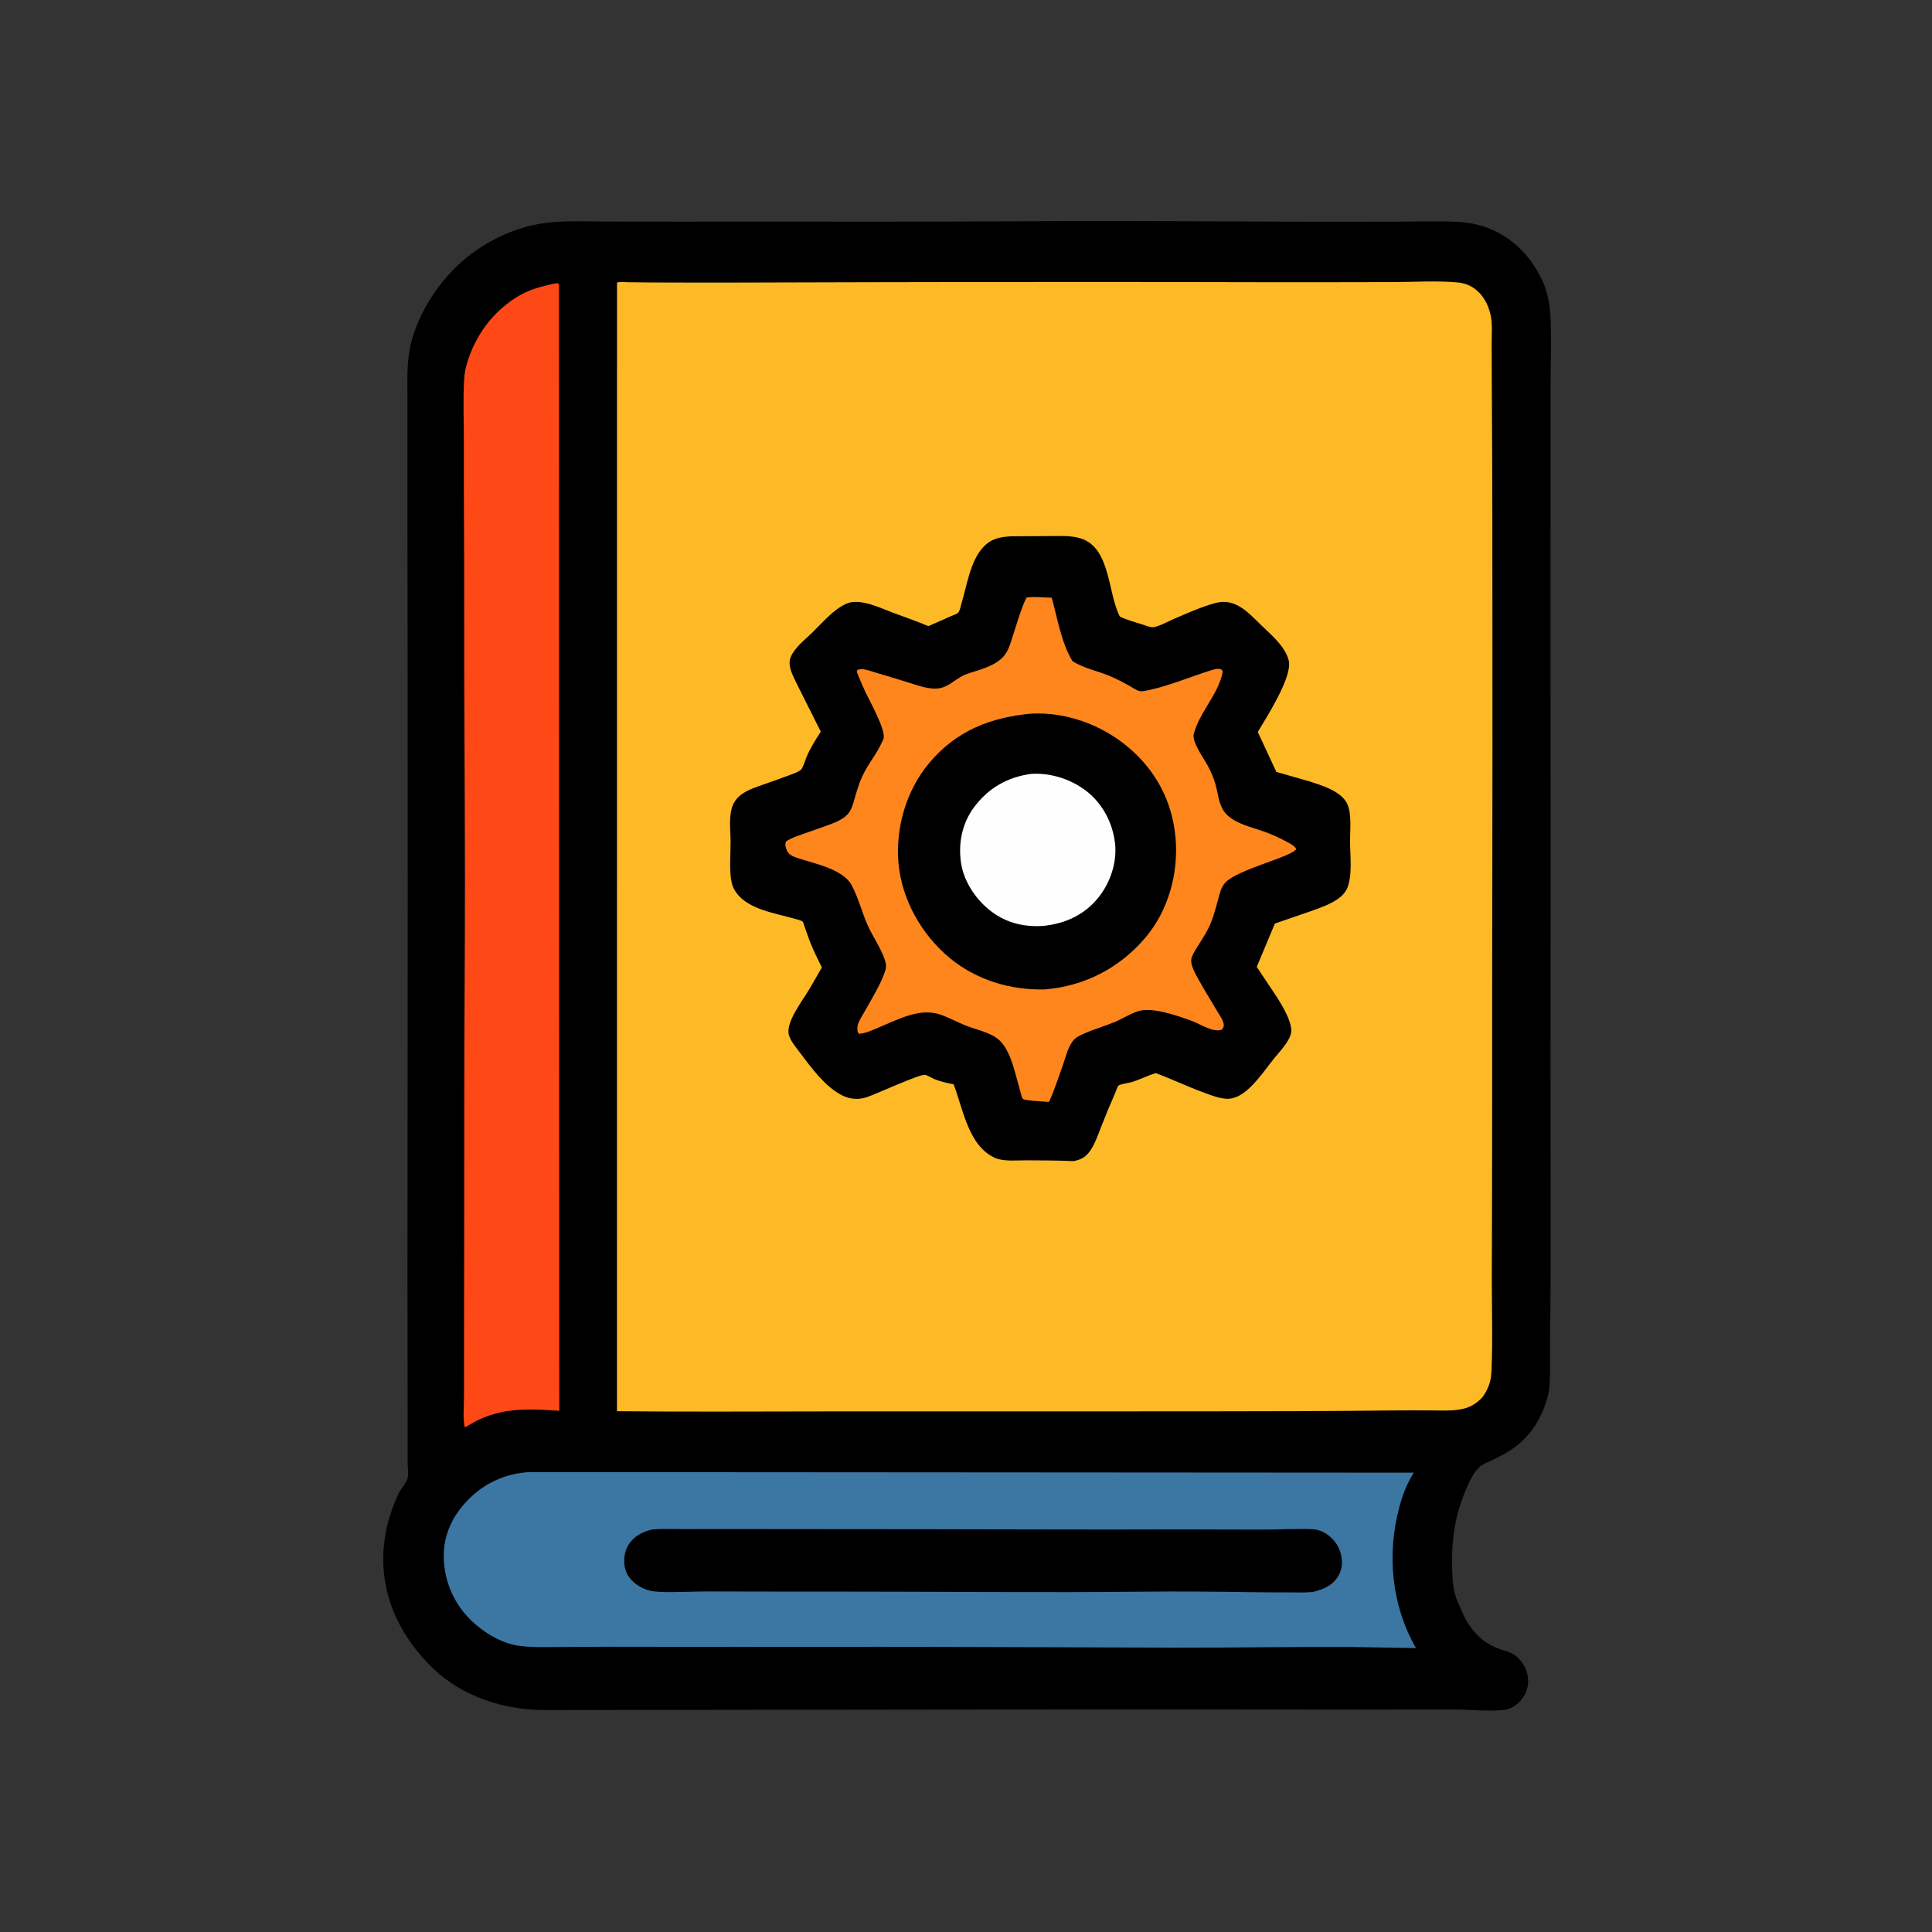<?xml version="1.0" encoding="utf-8" ?>
<svg xmlns="http://www.w3.org/2000/svg" xmlns:xlink="http://www.w3.org/1999/xlink" width="512" height="512">
	<rect width="100%" height="100%" fill="#333333" stroke="none"/>
	<path transform="scale(0.5 0.5)" d="M549.118 117.248C597.724 116.947 646.375 117.43 694.986 117.512C711.619 117.54 728.253 117.486 744.886 117.455C754.064 117.438 763.434 117.073 772.589 117.587C777.869 117.884 783.011 118.765 787.983 120.591C801.781 125.66 811.816 136.177 817.78 149.384C820.49 155.387 821.624 162.454 821.855 169C822.281 181.081 821.839 193.324 821.843 205.424C821.851 230.581 821.849 255.739 821.815 280.896C821.725 348.265 821.918 415.632 821.856 483C821.807 535.565 821.779 588.13 821.867 640.694C821.905 663.473 821.903 686.225 821.559 709C821.436 717.197 821.786 725.507 821.32 733.685C821.071 738.06 820.098 741.734 818.523 745.811C812.918 760.319 804.182 767.897 790.25 774.199C788.449 775.014 786.076 775.982 784.539 777.219C780.302 780.632 777.072 789.061 775.159 794.1C770.557 806.22 769.181 819.601 769.69 832.5C769.891 837.609 770.236 843.743 772.419 848.484L775.927 856.5C780.33 865.293 786.562 871.413 796 874.406C799.425 875.492 801.894 876.065 804.537 878.619C807.906 881.875 809.939 886.309 809.955 891.005C809.969 895.233 808.021 899.554 804.946 902.454C802.662 904.608 799.862 906.008 796.732 906.325C788.551 907.154 779.458 906.093 771.183 906.07C751.073 906.012 730.962 906.128 710.851 906.096C646.638 905.994 582.42 905.977 518.207 906.077L289.633 906.339C267.916 906.626 245.084 899.432 229.271 884.034C213.42 868.6 203.154 849.071 203.128 826.5C203.114 814.573 206.141 802.239 211.32 791.523C212.436 789.214 215.437 785.797 216.008 783.598C216.562 781.46 216.078 777.764 216.073 775.456C215.796 641.673 216.252 507.888 216.062 374.104C216.003 332.633 215.959 291.161 215.944 249.69C215.939 237.293 215.941 224.897 215.963 212.5C215.978 204.437 215.606 196.149 216.679 188.141C218.902 171.556 228.789 154.597 240.392 142.837C252.112 130.957 267.312 122.52 283.638 119.078C295.276 116.624 307.847 117.4 319.686 117.416C334.381 117.436 349.075 117.489 363.769 117.463C425.552 117.352 487.335 117.669 549.118 117.248Z"/>
	<path fill="#FE4917" transform="scale(0.5 0.5)" d="M294.116 150.25L295.506 150.079L296.25 150.707L296.434 747.755C278.685 746.484 263.482 745.885 247.838 755.75C246.874 756.33 247.41 756.134 246.214 756.292C245.314 751.336 245.916 745.366 245.924 740.306C245.939 729.84 245.946 719.374 245.951 708.908C245.971 667.91 246.119 626.927 246.08 585.928C246.042 546.161 246.446 506.399 246.43 466.636C246.41 417.591 245.937 368.54 246.035 319.491C246.091 291.37 245.755 263.252 245.856 235.131C245.897 223.788 245.34 212.115 246.026 200.824C246.541 192.338 250.762 182.667 255.349 175.59C261.083 166.744 270.098 158.577 279.81 154.389C284.415 152.402 289.233 151.312 294.116 150.25Z"/>
	<path fill="#3C76A3" transform="scale(0.5 0.5)" d="M280.579 780.229L749.34 780.544C745.763 786.176 743.406 792.327 741.685 798.754C734.964 823.844 737.481 850.842 750.501 873.514L716.25 872.937C684.994 872.785 653.75 873.348 622.5 873.285C553.042 873.146 483.585 872.679 414.125 872.886C383.466 872.977 352.81 872.773 322.152 872.815C312.935 872.827 303.717 872.927 294.5 872.965C288.079 872.992 281.442 873.218 275.074 872.303C266.446 871.063 258.614 866.587 252.071 860.991C242.096 852.463 236.148 840.696 235.276 827.631C234.489 815.847 238.541 805.526 246.332 796.802C255.369 786.684 267.108 780.986 280.579 780.229Z"/>
	<path transform="scale(0.5 0.5)" d="M345.734 810.658C351.345 810.186 357.205 810.483 362.842 810.458C373.869 810.409 384.894 810.419 395.92 810.44C427.524 810.499 459.128 810.506 490.732 810.522C533.266 810.543 575.798 810.786 618.332 810.63C635.308 810.568 652.284 810.753 669.26 810.725C678.048 810.71 686.989 810.157 695.75 810.518C697.828 810.604 699.843 811.241 701.681 812.202C705.592 814.248 709.103 818.282 710.387 822.53C711.686 826.83 711.662 831.316 709.364 835.273C706.464 840.267 701.491 842.354 696.174 843.695C691.955 844.242 687.508 843.997 683.255 844.004C676.103 844.015 668.954 843.978 661.803 843.868C643.374 843.583 624.947 843.427 606.516 843.62C552.275 844.188 498.052 843.577 443.814 843.581C420.953 843.583 398.097 843.586 375.236 843.511C366.889 843.483 358.375 844.095 350.062 843.744C346.225 843.581 343.069 843.089 339.641 841.21C335.674 839.036 332.455 835.803 331.308 831.324C330.31 827.423 330.902 822.321 333.031 818.917C336.011 814.153 340.433 811.888 345.734 810.658Z"/>
	<path fill="#FEB927" transform="scale(0.5 0.5)" d="M327.023 149.75C328.768 149.253 331.138 149.569 332.965 149.594C336.833 149.648 340.701 149.698 344.57 149.713C360.239 149.777 375.912 149.809 391.581 149.763C483.492 149.493 575.435 149.311 667.344 149.575C690.678 149.643 714.01 149.56 737.344 149.524C748.754 149.507 760.875 148.687 772.208 149.655C774.645 149.864 776.948 150.393 779.138 151.511C784.41 154.203 787.818 159.142 789.463 164.737L789.672 165.476L790.232 167.735C791.039 172.325 790.59 177.626 790.618 182.32C790.677 192.546 790.659 202.774 790.737 213C791.048 253.675 790.953 294.329 791.015 335.002C791.139 417.468 790.799 499.934 790.884 582.4C790.917 614.02 790.754 645.631 790.7 677.25C790.671 693.858 791.272 710.543 790.487 727.141C790.233 732.505 788.753 736.304 785.691 740.613C782.384 744.076 778.863 746.201 774.097 746.988L773.25 747.12C768.814 747.849 764.163 747.581 759.673 747.561C752.364 747.529 745.053 747.482 737.745 747.57C704.841 747.967 671.951 748.015 639.046 748.041C573.174 748.093 507.302 748.064 441.43 748.07C403.291 748.074 365.136 748.367 327.001 747.975L327.023 149.75Z"/>
	<path transform="scale(0.5 0.5)" d="M536.097 284.233C542.906 284.173 549.717 284.153 556.526 284.136C561.982 284.123 567.708 283.728 572.969 285.423C588.702 290.491 587.064 314.446 593.563 326.801C597.345 328.61 601.486 329.756 605.49 330.981C606.95 331.427 609.182 332.37 610.691 332.451C613.318 332.593 619.621 329.129 622.117 328.066C629.098 325.094 636.18 321.884 643.485 319.803C648.483 318.379 652.464 318.85 657 321.474C661.161 323.881 664.793 327.782 668.22 331.115C673.612 336.358 681.312 342.635 683.08 350.234C685.058 358.735 671.413 379.973 666.647 387.973L676.493 409.127L693.5 414.007C700.127 416.134 710.817 419.175 714.053 426.07C716.514 431.312 715.53 439.947 715.545 445.714C715.564 453.038 716.943 464.193 713.981 470.906C712.941 473.262 710.852 475.299 708.731 476.707C704.503 479.512 699.533 481.242 694.783 482.925C688.452 485.168 682.065 487.258 675.728 489.489L666.102 512.465L676.75 528.448C679.49 532.779 685.699 542.816 684.177 548.1C682.864 552.661 678.15 557.471 675.195 561.125C670.071 567.461 663.393 577.788 655.847 581.175C654.096 581.961 652.08 582.473 650.153 582.381C646.11 582.186 641.974 580.514 638.211 579.148C629.534 575.998 621.231 571.94 612.554 568.779C608.179 570.095 604.104 572.249 599.701 573.554C598.391 573.942 593.655 574.648 592.846 575.357C592.248 575.881 591.329 578.732 590.936 579.628C588.449 585.297 586.062 591.003 583.807 596.769C582.095 601.148 580.583 605.827 577.931 609.74C575.547 613.258 573.087 614.612 569.004 615.422C560.785 615.031 552.566 615.055 544.34 614.987C539.518 614.947 532.133 615.736 527.687 613.829C513.299 607.657 510.525 588.001 505.464 574.737C502.047 574.004 498.498 573.277 495.25 571.956C493.876 571.397 491.521 569.79 490.15 569.67C487.045 569.398 464.519 579.834 459.425 581.526C454.786 583.068 450.211 582.6 445.896 580.337C437.158 575.754 429.72 565.589 423.853 557.754C421.833 555.056 419.029 551.804 418.123 548.5C416.342 542.006 425.166 530.569 428.519 525C430.952 520.96 433.265 516.844 435.595 512.744C433.429 508.462 431.335 504.163 429.538 499.709C428.335 496.726 427.409 493.644 426.265 490.64C426.078 490.148 425.756 488.818 425.442 488.502C424.737 487.789 422.102 487.23 421.085 486.932C411.045 483.994 396.911 482.172 390.29 473.209C388.996 471.458 388.125 469.512 387.712 467.372C386.426 460.703 387.263 452.845 387.233 446.005C387.212 441.071 386.511 435.609 387.334 430.74L387.473 430C389.093 420.892 396.963 418.536 404.584 415.83C409.173 414.2 413.788 412.639 418.331 410.882C420.056 410.214 423.004 409.271 424.424 408.084C425.564 407.131 426.832 402.769 427.46 401.276C429.479 396.475 432.243 392.164 435.025 387.784L421.572 360.945C419.804 357.101 417.347 352.502 419.1 348.25C421.175 343.219 426.527 339.159 430.369 335.439C435.771 330.211 441.853 322.82 448.802 319.894C455.973 316.874 466.924 322.404 473.75 324.918C479.895 327.182 486.028 329.334 492.077 331.86C496.133 330.067 500.21 328.321 504.248 326.488C505.275 326.022 507.133 325.469 507.877 324.718C508.709 323.879 509.268 320.928 509.623 319.765C512.465 310.458 514.207 297.593 520.951 290.204C525.309 285.428 529.987 284.591 536.097 284.233Z"/>
	<path fill="#FE861D" transform="scale(0.5 0.5)" d="M544.031 316.75C547.974 316.07 553.336 316.769 557.441 316.787C560.432 327.636 562.567 340.797 568.424 350.399C573.99 354.06 581.314 355.514 587.5 358.008C591.279 359.532 594.755 361.376 598.316 363.345C599.9 364.221 602.242 365.821 603.95 366.294C605.315 366.672 608.707 365.805 610.199 365.467C615.517 364.265 620.713 362.524 625.864 360.754C630.877 359.032 635.854 357.181 640.913 355.594C642.743 355.02 644.993 354.103 646.893 354.681C647.731 354.936 647.716 355.297 648.122 356C645.788 367.959 635.949 377.175 632.757 388.844C631.541 393.288 638.1 401.956 640.246 406.042C641.836 409.068 643.204 412.155 644.153 415.444C645.562 420.329 645.956 426.629 649.217 430.659C654.019 436.591 663.837 438.476 670.75 441.027C674.566 442.436 678.253 444.149 681.834 446.077C683.671 447.066 686.038 448.156 687.096 450C684.377 454.293 655.926 460.741 649.384 467.862C647.17 470.273 646.43 473.787 645.596 476.856C644.47 480.997 643.369 485.17 641.756 489.154C639.386 495.012 635.793 499.577 632.737 504.998C631.753 506.744 631.136 508.307 631.451 510.34C631.892 513.195 633.85 516.596 635.225 519.116C638.404 524.944 641.989 530.563 645.345 536.29C646.394 538.08 648.298 540.669 648.579 542.75C648.783 544.259 648.369 544.652 647.504 545.75C643.115 547.435 636.123 542.775 631.864 541.182C624.835 538.554 610.866 533.594 603.413 535.901C599.055 537.249 594.966 539.963 590.721 541.727C585.182 544.029 579.346 545.637 573.894 548.123C571.925 549.021 570.06 549.939 568.694 551.674C566.185 554.86 564.984 559.669 563.696 563.467C561.883 568.812 560.004 574.108 558.018 579.391L556.037 584.018C553.887 583.882 543.031 583.402 542.075 582.366C541.581 581.831 540.889 578.752 540.629 577.894C538.213 569.938 536.022 557.269 529.762 551.412C525.272 547.211 517.406 545.768 511.75 543.516C507.181 541.696 502.787 539.213 498.126 537.661C487.478 534.117 476.092 540.274 466.323 544.331C462.866 545.766 459.024 547.738 455.25 547.926L454.522 546.75C454.426 545.555 454.314 544.245 454.683 543.086C455.535 540.412 457.475 537.592 458.839 535.133C462.461 528.602 466.761 521.775 469.145 514.693C469.803 512.737 469.735 511.145 469.123 509.188C467.123 502.797 462.64 496.561 459.885 490.378C456.842 483.548 454.937 475.826 451.447 469.259C446.892 460.688 431.906 457.769 423.5 455.027C420.99 454.207 418.219 453.335 417.042 450.753C416.393 449.329 415.967 447.541 416.56 446.053C419.062 444.25 422.214 443.258 425.098 442.216C429.825 440.508 434.608 438.949 439.315 437.184C443.142 435.75 447.531 434.068 450.011 430.641C451.597 428.449 452.283 425.533 453.037 422.963C454.172 419.093 455.3 415.26 456.976 411.581C459.908 405.144 464.647 399.689 467.497 393.293C467.772 392.676 468.229 391.893 468.359 391.247C469.336 386.41 461.005 371.718 458.718 366.863C457.045 363.311 455.502 359.659 454.076 356L454.5 355.057C457.243 353.93 461.207 355.656 464 356.458C469.993 358.18 475.942 360.026 481.895 361.881C486.515 363.321 492.089 365.38 497.003 364.909C502.457 364.386 505.879 360.337 510.512 358.053C513.282 356.687 516.578 355.984 519.502 354.959C523.895 353.419 528.746 351.491 531.9 347.922C534.731 344.719 535.812 340.101 537.116 336.119C539.211 329.717 541.127 322.814 544.031 316.75Z"/>
	<path transform="scale(0.5 0.5)" d="M546.855 378.215C565.057 377.378 583.392 383.994 597.432 395.58C612.47 407.989 621.359 424.629 623.061 444.051C624.709 462.86 619.287 482.625 606.989 497.074C593.27 513.192 574.787 522.669 553.774 524.414C535.494 524.86 517.429 519.419 503.227 507.638C488.514 495.433 477.974 476.838 476.232 457.668C474.53 438.926 480.271 419.106 492.315 404.616C506.641 387.381 525.029 380.138 546.855 378.215Z"/>
	<path fill="#FEFEFE" transform="scale(0.5 0.5)" d="M546.48 410.173C556.971 409.526 567.777 412.977 576.071 419.483C584.495 426.09 589.774 436.321 590.982 446.896C592.147 457.105 588.474 467.953 582.04 475.871C574.628 484.992 564.614 489.509 553.126 490.735C543.239 491.433 533.972 489.389 525.873 483.435C517.564 477.325 510.801 467.434 509.333 457.14C507.838 446.659 510.011 436.108 516.453 427.599C524.034 417.586 534.058 411.866 546.48 410.173Z"/>
</svg>
